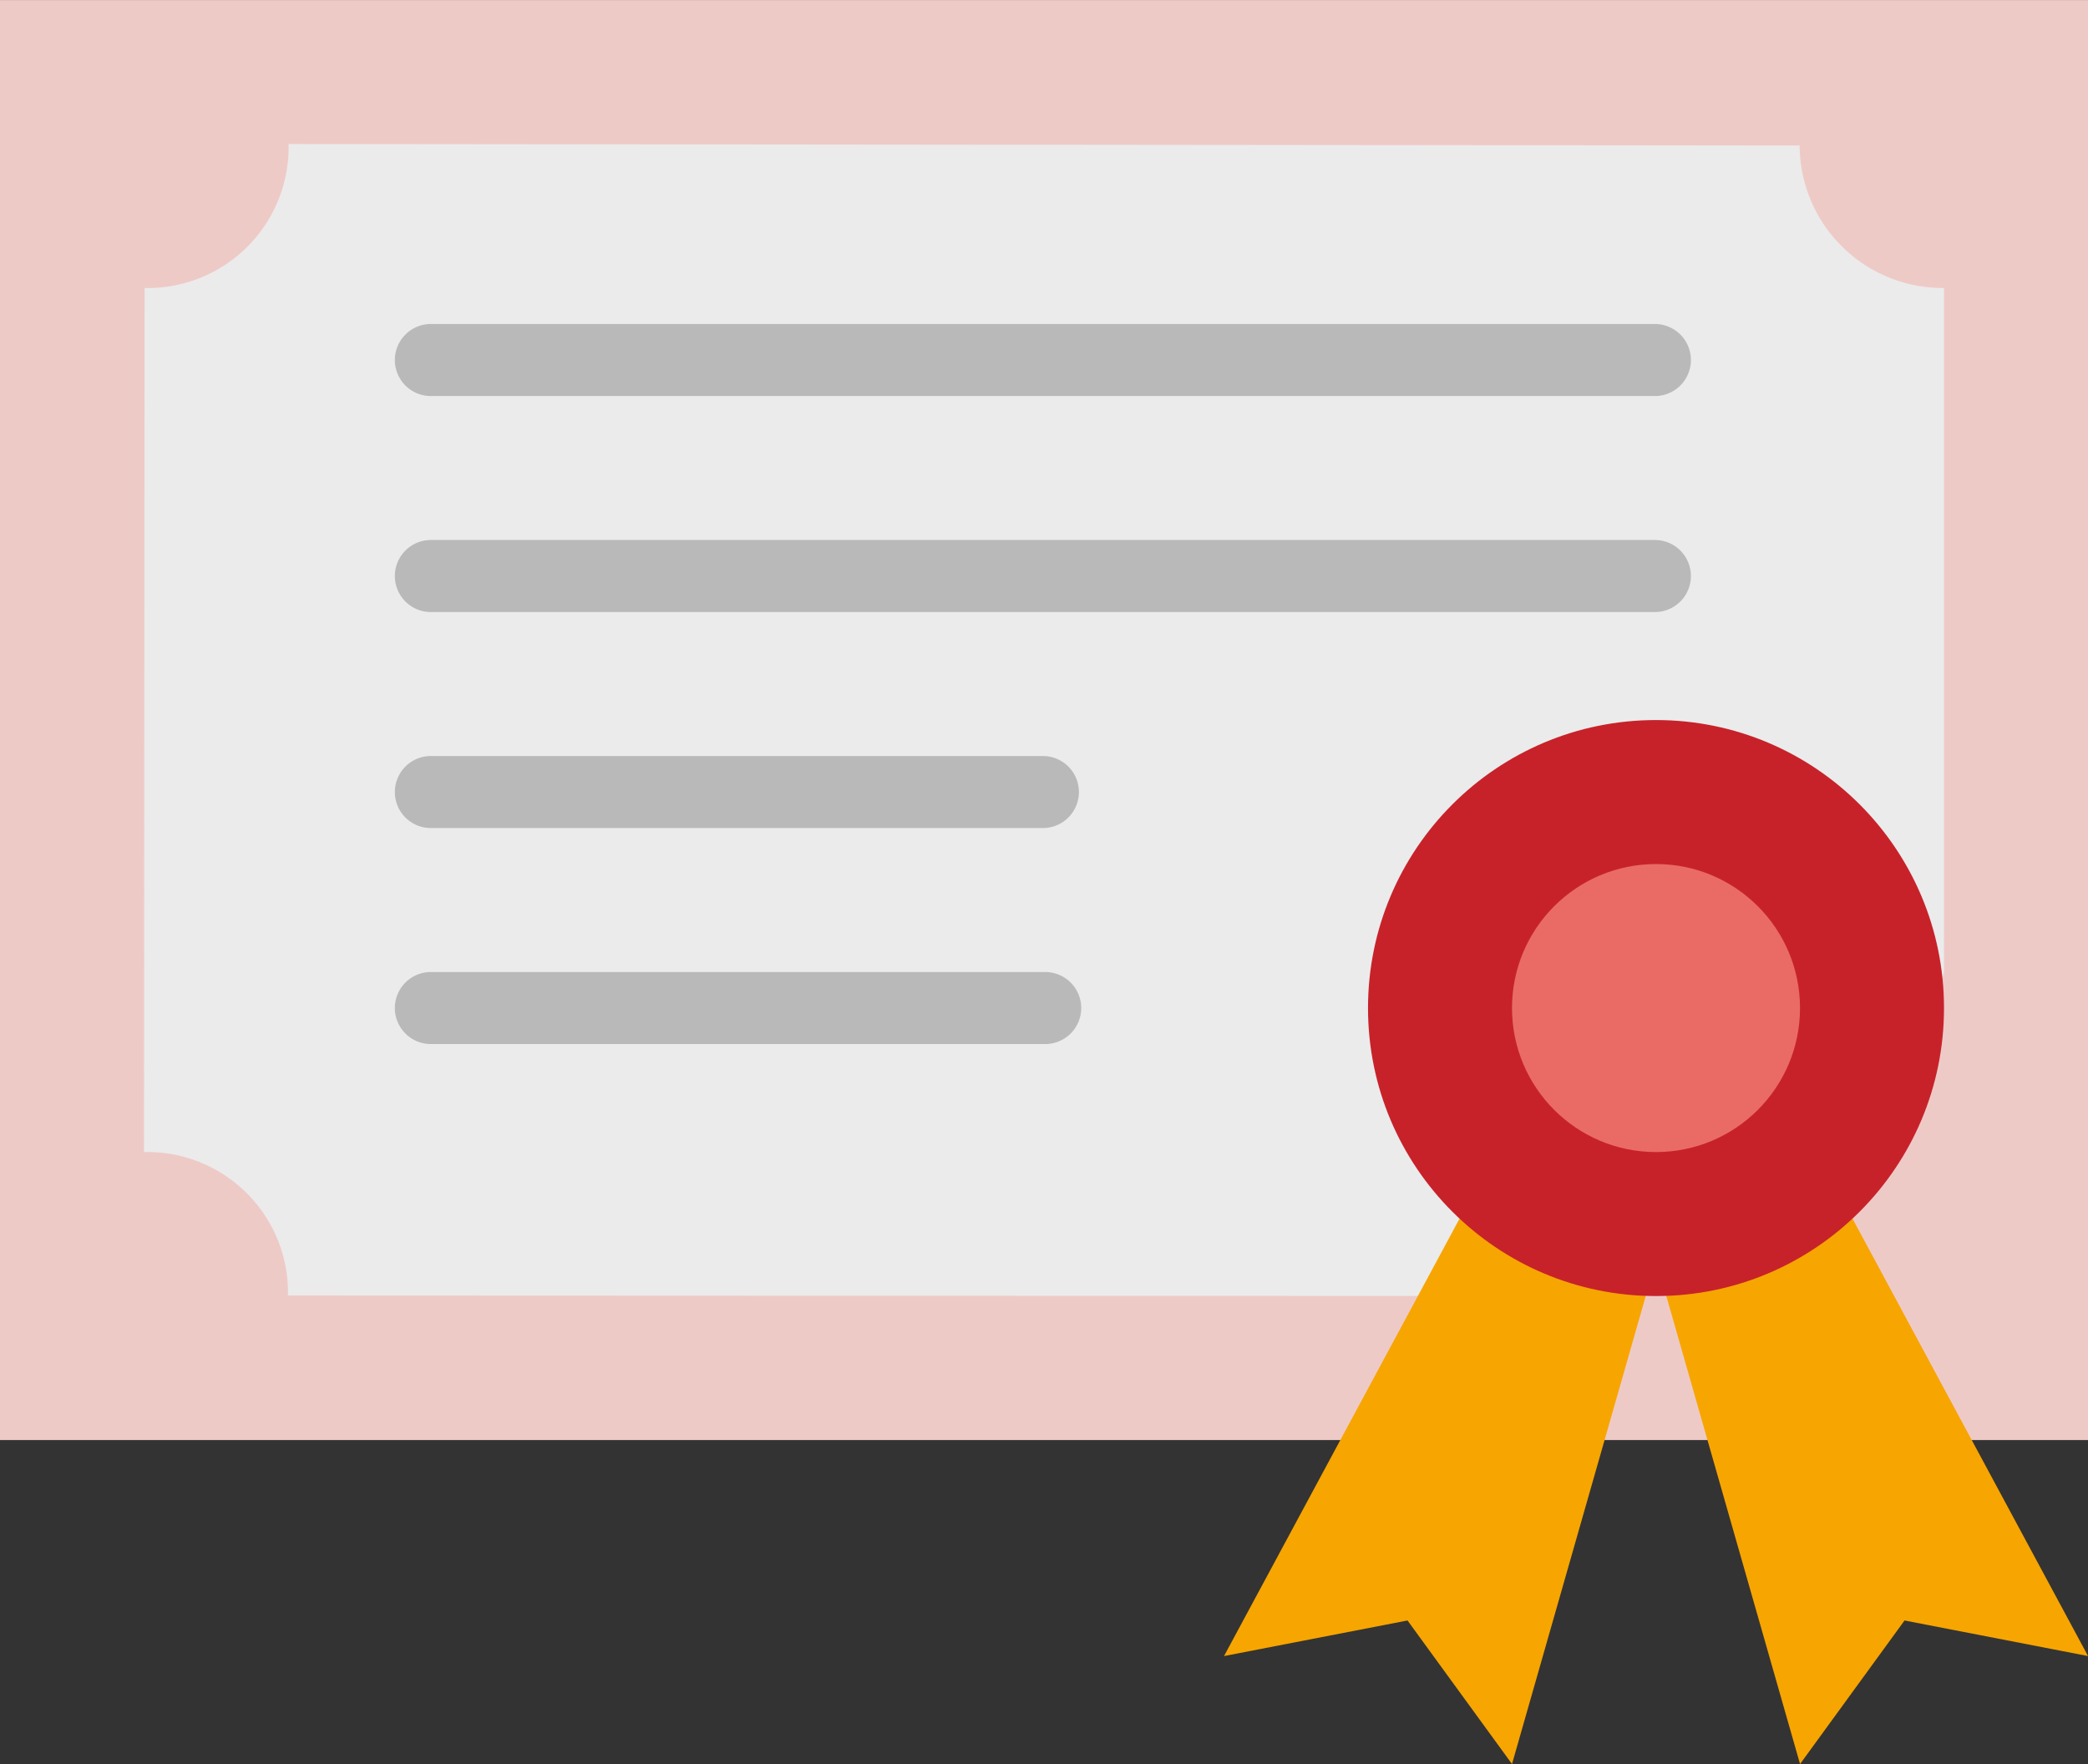 <svg xmlns="http://www.w3.org/2000/svg" width="56.406" height="47.653" viewBox="0 0 56.406 47.653">
  <rect x="0" y="0" width="56.406" height="47.653" fill="#333333" stroke="none"/>
  <g id="diploma" transform="translate(0 -39.724)">
    <path id="Path_12887" data-name="Path 12887" d="M53.488,78.625h2.918v-38.9H0v38.9H53.488" transform="translate(0 0)" fill="#eecac7"/>
    <path id="Path_12888" data-name="Path 12888" d="M83.936,97.4V78.924h0a3.867,3.867,0,0,1-3.9-3.89l0,.041L39.2,75.034h.016a3.807,3.807,0,0,1-3.89,3.89l-.016,23.341v0h0a3.8,3.8,0,0,1,3.89,3.875v0l29.176.012H79.012l3.951-5.268.973-3.485" transform="translate(-31.42 -31.42)" fill="#ebebeb"/>
    <path id="Path_12889" data-name="Path 12889" d="M410.932,331.034l6.808,12.643-4.957-.961-2.823,3.878-3.89-13.615Z" transform="translate(-361.333 -259.217)" fill="#f7a501"/>
    <path id="Path_12891" data-name="Path 12891" d="M306.946,331.034l-6.808,12.643,4.957-.961,2.823,3.878,3.89-13.615Z" transform="translate(-267.072 -259.217)" fill="#f7a501"/>
    <g id="Group_4503" data-name="Group 4503" transform="translate(10.698 48.477)">
      <path id="Path_12893" data-name="Path 12893" d="M131.141,121.117H98.076a.973.973,0,1,1,0-1.945h33.066a.973.973,0,0,1,0,1.945Z" transform="translate(-97.103 -119.172)" fill="#b9b9b9"/>
      <path id="Path_12894" data-name="Path 12894" d="M131.141,174.082H98.076a.973.973,0,1,1,0-1.945h33.066a.973.973,0,0,1,0,1.945Z" transform="translate(-97.103 -166.302)" fill="#b9b9b9"/>
      <path id="Path_12895" data-name="Path 12895" d="M114.608,227.048H98.076a.973.973,0,1,1,0-1.945h16.533a.973.973,0,0,1,0,1.945Z" transform="translate(-97.103 -213.433)" fill="#b9b9b9"/>
      <path id="Path_12896" data-name="Path 12896" d="M114.608,280.013H98.076a.973.973,0,1,1,0-1.945h16.533a.973.973,0,1,1,0,1.945Z" transform="translate(-97.103 -260.563)" fill="#b9b9b9"/>
    </g>
    <circle id="Ellipse_265" data-name="Ellipse 265" cx="7.78" cy="7.78" r="7.78" transform="translate(36.956 59.175)" fill="#c7222a"/>
    <circle id="Ellipse_266" data-name="Ellipse 266" cx="3.89" cy="3.89" r="3.89" transform="translate(40.846 63.065)" fill="#ea6b65"/>
  </g>
</svg>
